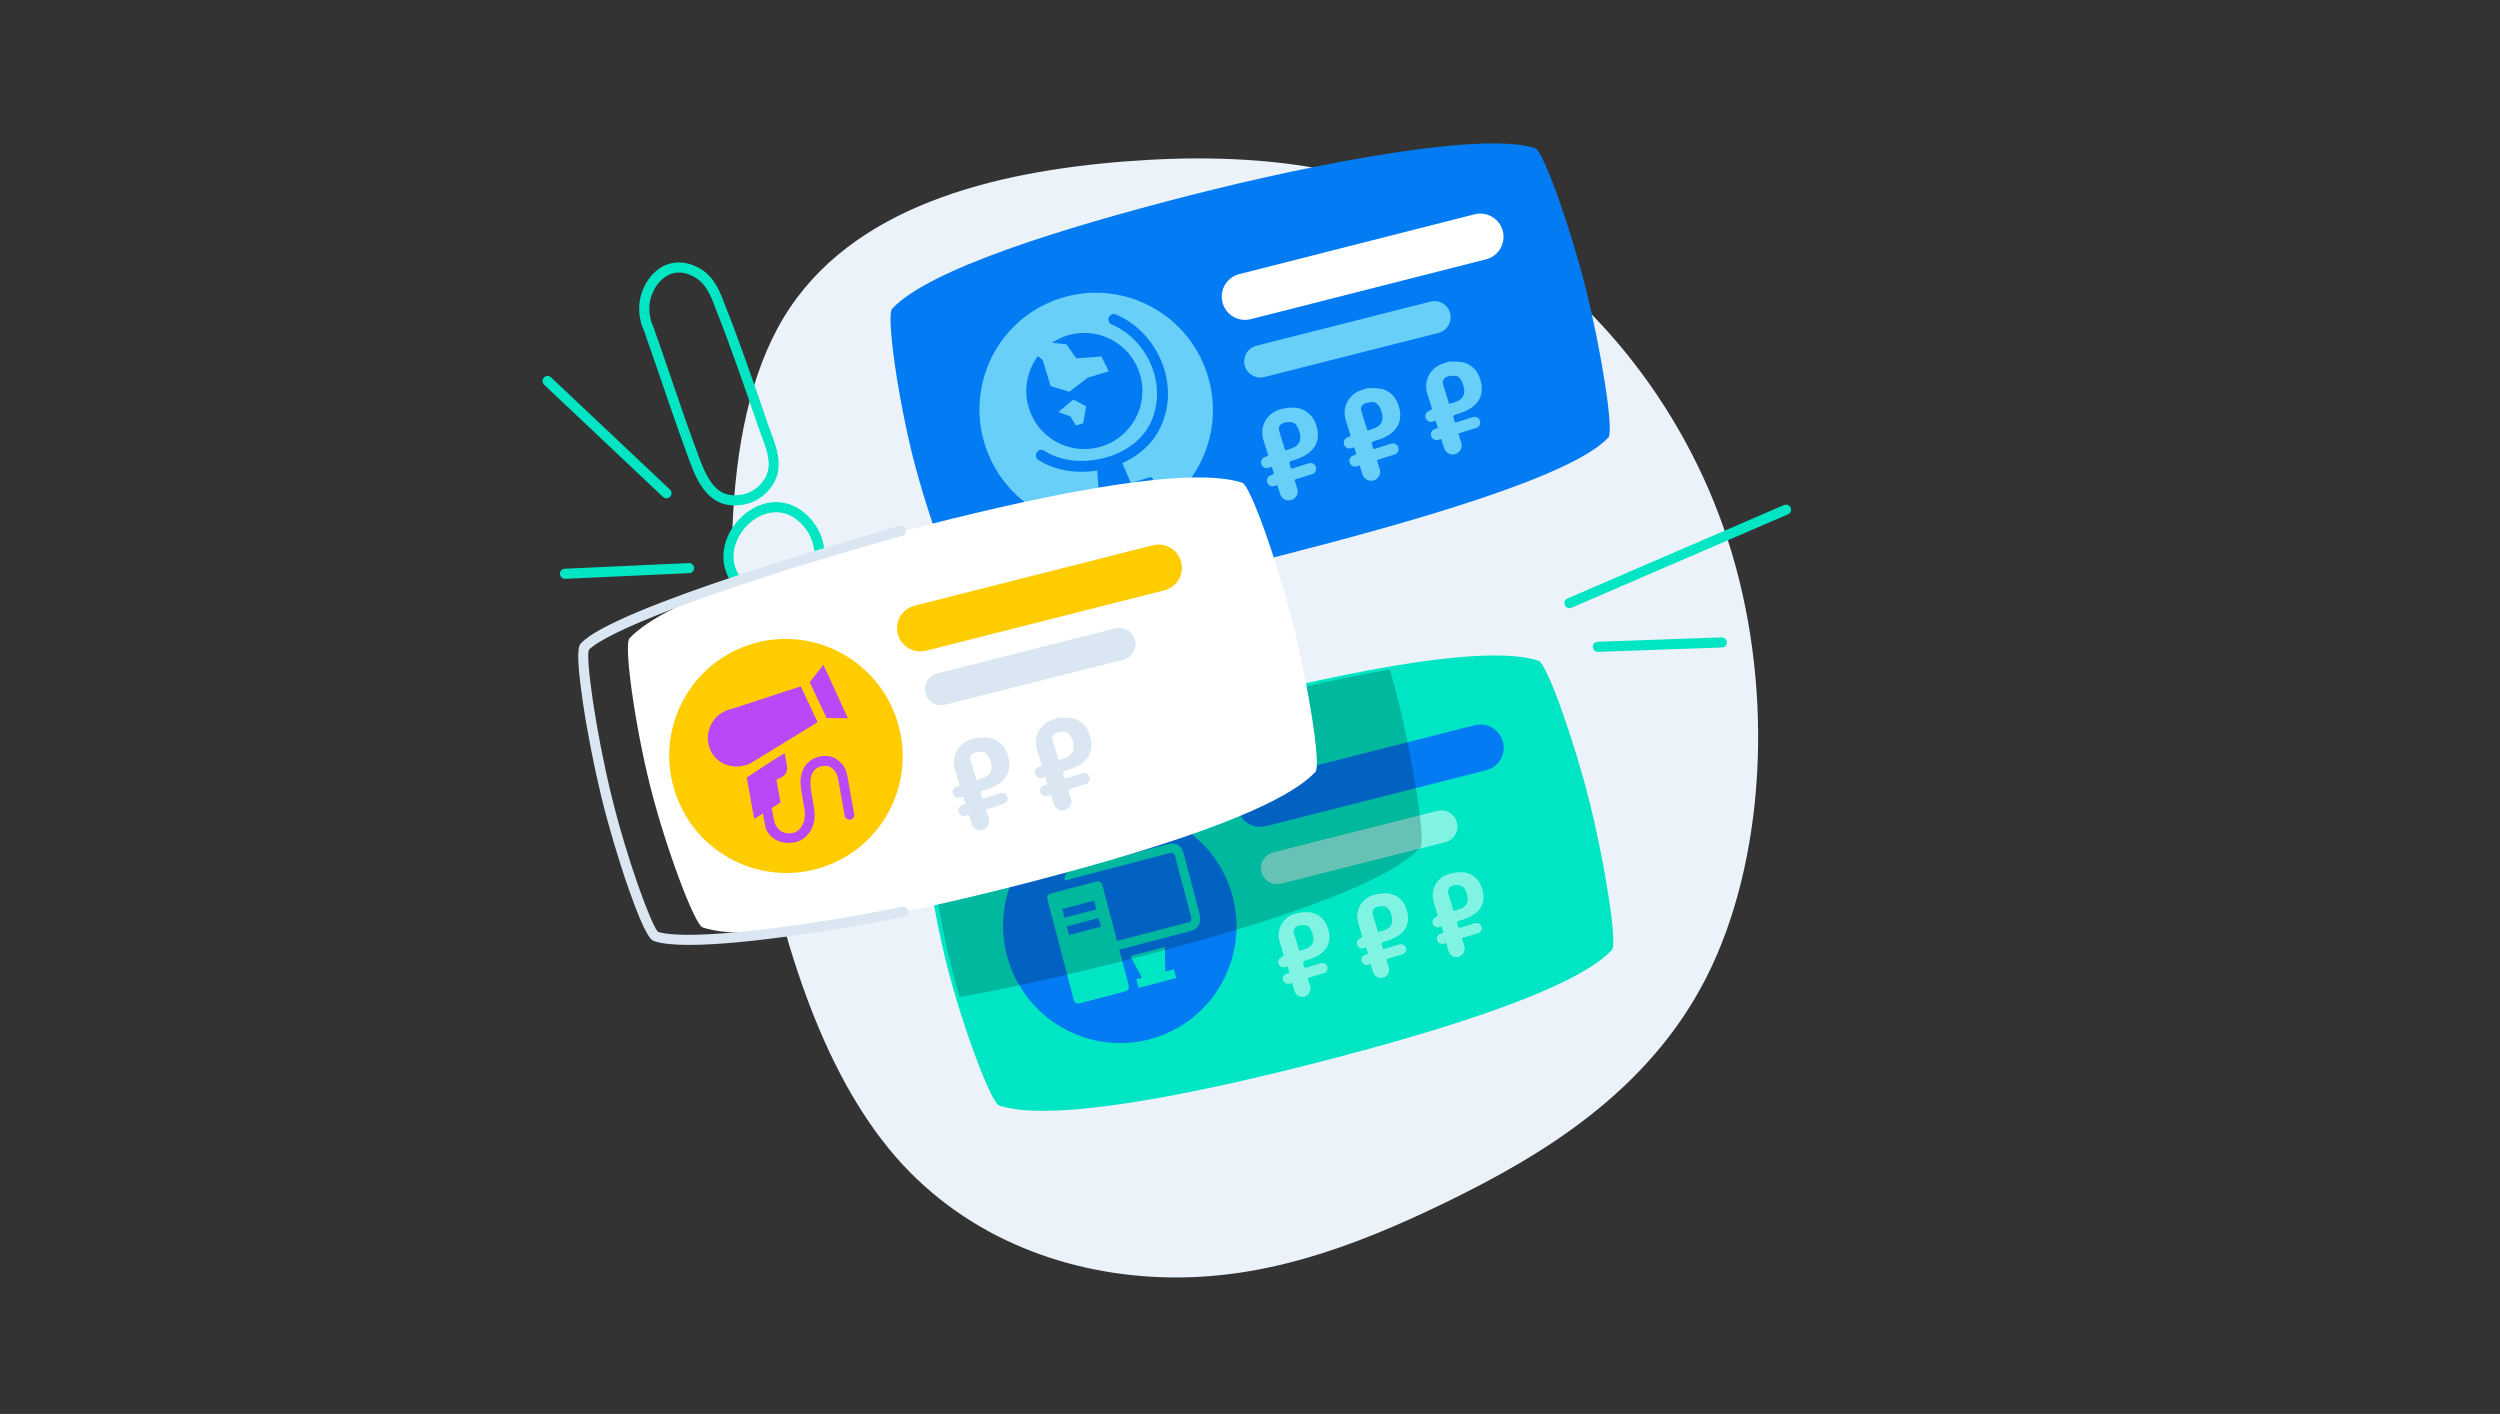 <svg width="366" height="207" viewBox="0 0 366 207" fill="none" xmlns="http://www.w3.org/2000/svg">
<rect x="0" y="0" width="366" height="207" fill="#333333" stroke="none"/>
<path d="M114.752 46.454C124.605 30.19 145.479 25.122 164.854 23.622C184.23 22.123 202.011 24.326 217.835 33.875C233.658 43.423 247.433 60.412 253.583 81.103C259.734 101.794 258.389 126.052 249.881 142.961C241.373 159.793 225.792 169.161 211.622 176.045C197.451 182.929 184.688 187.309 170.813 187.004C156.938 186.7 141.86 181.682 131.116 169.344C120.343 156.924 113.885 137.206 109.967 113.638C106.12 90.069 104.925 62.677 114.752 46.454V46.454Z" fill="#ECF2F9"/>
<path d="M113.099 88.379C111.383 88.398 109.718 87.795 108.412 86.681C106.342 84.907 105.523 82.541 106.07 79.995C106.682 77.147 109.028 74.595 111.76 73.785C114.126 73.084 116.462 73.726 118.325 75.589C121.178 78.44 121.513 82.751 119.102 85.617C118.443 86.404 117.632 87.051 116.717 87.52C115.803 87.989 114.804 88.27 113.78 88.346C113.561 88.37 113.33 88.379 113.099 88.379ZM113.626 74.992C113.135 74.993 112.647 75.066 112.177 75.207C109.935 75.867 108.019 77.963 107.516 80.308C107.088 82.296 107.75 84.153 109.379 85.563C109.968 86.06 110.651 86.432 111.388 86.658C112.124 86.883 112.898 86.958 113.664 86.876C114.491 86.815 115.297 86.589 116.035 86.211C116.773 85.833 117.428 85.311 117.961 84.676C119.88 82.396 119.582 78.942 117.278 76.636C116.018 75.376 114.729 74.992 113.626 74.992V74.992ZM107.531 73.995C103.27 73.995 101.75 69.746 100.612 66.558C100.47 66.159 100.316 65.765 100.186 65.375C99.136 62.545 97.726 58.411 96.593 55.09C95.706 52.526 94.964 50.311 94.585 49.306C94.571 49.272 94.56 49.236 94.553 49.199C94.474 48.895 94.368 48.598 94.236 48.312L94.165 48.15C93.689 47.017 93.496 45.786 93.603 44.562C93.71 43.338 94.114 42.159 94.78 41.126C96.611 38.344 99.645 37.64 102.51 39.334C104.613 40.585 105.396 42.673 106.156 44.693C106.304 45.089 106.452 45.482 106.612 45.876C107.662 48.425 110.787 57.204 112.352 61.9C112.491 62.306 112.647 62.725 112.816 63.172C113.493 64.973 114.262 67.016 113.91 68.998C113.466 71.363 111.453 73.341 109.016 73.844C108.527 73.944 108.03 73.994 107.531 73.995V73.995ZM95.999 48.859C96.392 49.906 97.14 52.112 98.004 54.638C99.136 57.95 100.541 62.072 101.582 64.881C101.727 65.263 101.877 65.665 102.016 66.064C103.516 70.26 104.879 73.161 108.732 72.392C110.566 72.017 112.139 70.473 112.467 68.725C112.763 67.152 112.085 65.393 111.444 63.698C111.272 63.24 111.11 62.811 110.962 62.376C109.403 57.698 106.298 48.969 105.257 46.443C105.092 46.038 104.938 45.63 104.784 45.222C104.083 43.359 103.421 41.599 101.768 40.615C98.515 38.693 96.555 41.147 96.028 41.946C95.495 42.777 95.171 43.725 95.087 44.71C95.002 45.694 95.159 46.684 95.543 47.594L95.608 47.747C95.766 48.102 95.893 48.47 95.987 48.847L95.999 48.859V48.859ZM225.264 96.744C217.827 94.263 198.147 98.06 179.109 102.928C160.071 107.795 140.911 113.792 135.556 119.514C134.698 120.434 136.352 132.31 138.617 141.276C140.882 150.242 145.105 161.479 146.267 161.846C153.704 164.324 173.387 160.53 192.425 155.662C211.463 150.795 230.622 144.798 235.978 139.073C236.835 138.156 234.937 126.339 232.701 117.373C230.465 108.407 226.459 97.141 225.264 96.744V96.744Z" fill="#00E6C5"/>
<path d="M184.495 121.05C183.666 121.051 182.865 120.748 182.244 120.199C181.622 119.65 181.222 118.893 181.12 118.07C181.017 117.247 181.219 116.415 181.687 115.73C182.156 115.045 182.858 114.555 183.662 114.352L215.859 106.182C216.515 106.005 217.208 106.028 217.851 106.249C218.493 106.47 219.054 106.878 219.462 107.42C219.871 107.963 220.107 108.615 220.142 109.294C220.176 109.972 220.006 110.645 219.655 111.226C219.421 111.611 219.114 111.947 218.749 112.213C218.385 112.478 217.971 112.669 217.533 112.773L185.327 120.953C185.055 121.019 184.776 121.052 184.495 121.05V121.05Z" fill="#027BF3"/>
<path opacity="0.5" d="M186.98 129.443C186.401 129.447 185.841 129.239 185.405 128.858C184.97 128.477 184.689 127.949 184.617 127.375C184.544 126.801 184.684 126.22 185.01 125.742C185.337 125.264 185.827 124.923 186.388 124.782L210.386 118.723C210.765 118.62 211.165 118.613 211.547 118.704C211.93 118.794 212.284 118.978 212.578 119.24C212.872 119.502 213.096 119.832 213.229 120.202C213.363 120.572 213.402 120.97 213.343 121.358C213.297 121.669 213.189 121.967 213.026 122.236C212.863 122.504 212.648 122.737 212.393 122.922C212.139 123.106 211.851 123.238 211.545 123.31L187.548 129.372C187.362 129.417 187.171 129.441 186.98 129.443V129.443ZM187.867 139.932C187.9 139.932 187.929 139.87 187.929 139.87L187.317 137.82C187.077 137 187.17 136.118 187.577 135.367C187.984 134.616 188.672 134.056 189.491 133.81C190.025 133.635 190.582 133.542 191.144 133.535C191.636 133.504 192.128 133.588 192.581 133.781C193.02 133.959 193.409 134.243 193.714 134.606C194.072 135.019 194.325 135.513 194.45 136.046C194.616 136.569 194.668 137.122 194.601 137.667C194.54 138.123 194.36 138.555 194.08 138.92C193.788 139.314 193.412 139.638 192.98 139.87C192.488 140.155 191.964 140.381 191.419 140.544L190.99 140.665C190.909 140.69 190.842 140.746 190.802 140.821C190.762 140.896 190.753 140.983 190.777 141.064L190.928 141.555C190.946 141.596 190.977 141.63 191.016 141.652C191.055 141.674 191.1 141.682 191.144 141.676L193.376 141.002C193.474 140.974 193.575 140.965 193.676 140.976C193.776 140.987 193.874 141.018 193.962 141.067C194.051 141.116 194.129 141.181 194.192 141.26C194.255 141.339 194.302 141.43 194.33 141.527C194.358 141.624 194.367 141.726 194.356 141.826C194.345 141.927 194.314 142.024 194.266 142.113C194.217 142.201 194.151 142.279 194.072 142.343C193.993 142.406 193.902 142.453 193.805 142.481L191.54 143.155C191.526 143.161 191.513 143.169 191.502 143.18C191.491 143.191 191.482 143.204 191.477 143.219C191.471 143.233 191.469 143.249 191.469 143.264C191.47 143.28 191.474 143.295 191.481 143.309L191.818 144.409C191.902 144.713 191.866 145.039 191.718 145.318C191.569 145.597 191.319 145.808 191.02 145.908C190.715 145.996 190.389 145.963 190.109 145.814C189.829 145.666 189.618 145.414 189.52 145.113L189.183 143.95C189.183 143.921 189.124 143.888 189.124 143.888L188.787 144.013C188.591 144.069 188.38 144.046 188.201 143.948C188.023 143.849 187.89 143.684 187.833 143.488C187.776 143.292 187.8 143.081 187.898 142.902C187.997 142.723 188.162 142.591 188.358 142.534L188.695 142.41C188.725 142.41 188.757 142.351 188.757 142.351L188.512 141.523C188.512 141.493 188.45 141.464 188.45 141.464L188.113 141.585C188.016 141.615 187.915 141.625 187.814 141.615C187.714 141.605 187.616 141.575 187.527 141.527C187.439 141.478 187.361 141.412 187.298 141.333C187.236 141.253 187.19 141.162 187.164 141.064C187.116 140.919 187.114 140.762 187.158 140.616C187.203 140.47 187.292 140.341 187.413 140.247C187.493 140.185 187.586 140.14 187.684 140.115L187.867 139.932V139.932ZM189.982 135.555C189.771 135.621 189.595 135.768 189.492 135.962C189.388 136.157 189.366 136.385 189.429 136.596L190.195 139.136C190.195 139.198 190.257 139.198 190.286 139.198L190.99 138.982C192.123 138.645 192.522 137.882 192.152 136.688C191.969 136.076 191.723 135.709 191.357 135.526C190.906 135.396 190.427 135.407 189.982 135.555V135.555ZM199.376 137.176C199.406 137.176 199.438 137.117 199.438 137.117L198.826 135.064C198.586 134.244 198.679 133.362 199.086 132.611C199.494 131.86 200.181 131.3 201 131.054C201.533 130.879 202.091 130.786 202.653 130.779C203.144 130.749 203.636 130.833 204.09 131.025C204.529 131.204 204.918 131.489 205.223 131.853C205.581 132.264 205.833 132.758 205.956 133.29C206.123 133.814 206.175 134.368 206.11 134.913C206.046 135.369 205.867 135.801 205.589 136.167C205.296 136.56 204.921 136.884 204.489 137.117C203.996 137.4 203.472 137.625 202.928 137.788L202.499 137.912C202.418 137.937 202.35 137.992 202.31 138.066C202.27 138.14 202.26 138.227 202.283 138.308L202.437 138.799C202.455 138.84 202.485 138.874 202.524 138.896C202.563 138.918 202.608 138.927 202.653 138.92L204.885 138.249C205.081 138.192 205.292 138.216 205.471 138.314C205.65 138.412 205.782 138.578 205.839 138.774C205.896 138.97 205.873 139.181 205.774 139.36C205.676 139.538 205.51 139.671 205.314 139.728L203.049 140.399C203.034 140.405 203.021 140.413 203.01 140.424C202.999 140.435 202.99 140.448 202.984 140.462C202.978 140.477 202.976 140.492 202.976 140.508C202.977 140.523 202.98 140.539 202.987 140.553L203.324 141.656C203.408 141.957 203.37 142.279 203.22 142.553C203.069 142.827 202.818 143.032 202.519 143.123C202.22 143.215 201.897 143.186 201.619 143.044C201.341 142.901 201.129 142.656 201.029 142.36L200.692 141.194C200.692 141.165 200.63 141.135 200.63 141.135L200.296 141.257C200.151 141.303 199.995 141.304 199.849 141.259C199.703 141.214 199.575 141.125 199.481 141.005C199.419 140.925 199.373 140.834 199.347 140.736C199.298 140.591 199.296 140.434 199.341 140.288C199.385 140.141 199.474 140.012 199.595 139.918C199.676 139.856 199.769 139.811 199.867 139.787L200.204 139.666C200.234 139.666 200.263 139.603 200.263 139.603L200.018 138.778C200.018 138.746 199.959 138.716 199.959 138.716L199.622 138.838C199.476 138.884 199.32 138.885 199.175 138.84C199.029 138.795 198.901 138.706 198.807 138.586C198.744 138.506 198.699 138.415 198.672 138.317C198.641 138.221 198.629 138.119 198.638 138.018C198.647 137.917 198.677 137.819 198.726 137.73C198.775 137.642 198.842 137.564 198.922 137.502C199.002 137.44 199.095 137.395 199.193 137.371L199.376 137.176V137.176ZM201.52 132.799C201.31 132.866 201.135 133.012 201.031 133.207C200.928 133.401 200.905 133.629 200.967 133.84L201.733 136.38C201.733 136.442 201.795 136.442 201.825 136.442L202.529 136.229C203.661 135.892 204.06 135.126 203.691 133.932C203.507 133.32 203.265 132.953 202.895 132.77C202.449 132.61 201.959 132.621 201.52 132.799V132.799ZM210.424 134.085C210.457 134.085 210.486 134.023 210.486 134.023L209.874 131.974C209.638 131.154 209.734 130.274 210.14 129.524C210.547 128.774 211.232 128.214 212.048 127.964C212.581 127.789 213.139 127.696 213.701 127.689C214.192 127.659 214.684 127.743 215.138 127.935C215.577 128.112 215.966 128.396 216.27 128.76C216.629 129.173 216.882 129.667 217.007 130.2C217.172 130.723 217.225 131.275 217.16 131.82C217.096 132.277 216.917 132.709 216.64 133.077C216.345 133.468 215.969 133.791 215.537 134.023C215.045 134.31 214.521 134.536 213.976 134.698L213.547 134.822C213.507 134.834 213.47 134.853 213.437 134.88C213.405 134.906 213.378 134.939 213.358 134.976C213.338 135.012 213.326 135.053 213.322 135.094C213.318 135.136 213.322 135.178 213.334 135.218L213.488 135.709C213.505 135.75 213.535 135.784 213.574 135.806C213.612 135.828 213.657 135.836 213.701 135.83L215.936 135.156C216.034 135.126 216.137 135.116 216.238 135.126C216.34 135.136 216.438 135.166 216.528 135.215C216.618 135.264 216.697 135.33 216.761 135.409C216.825 135.489 216.873 135.58 216.901 135.679C216.93 135.777 216.938 135.88 216.926 135.981C216.914 136.083 216.882 136.181 216.832 136.27C216.782 136.359 216.714 136.437 216.634 136.499C216.553 136.562 216.461 136.608 216.362 136.634L214.1 137.309C214.085 137.314 214.071 137.322 214.06 137.333C214.048 137.344 214.039 137.357 214.033 137.371C214.027 137.386 214.025 137.402 214.026 137.418C214.026 137.433 214.031 137.449 214.038 137.462L214.375 138.563C214.444 138.79 214.445 139.032 214.376 139.26C214.308 139.487 214.174 139.69 213.99 139.841C213.807 139.992 213.583 140.085 213.347 140.109C213.11 140.134 212.872 140.087 212.662 139.976C212.523 139.902 212.4 139.801 212.299 139.679C212.199 139.558 212.123 139.417 212.077 139.266L211.743 138.104C211.743 138.075 211.681 138.042 211.681 138.042L211.344 138.166C211.247 138.197 211.146 138.207 211.045 138.197C210.945 138.187 210.847 138.157 210.758 138.108C210.67 138.06 210.592 137.994 210.529 137.914C210.467 137.835 210.421 137.743 210.395 137.646C210.347 137.501 210.345 137.344 210.389 137.198C210.434 137.051 210.523 136.922 210.644 136.828C210.724 136.766 210.817 136.721 210.915 136.697L211.252 136.572C211.282 136.572 211.314 136.513 211.314 136.513L211.069 135.685C211.069 135.656 211.007 135.626 211.007 135.626L210.67 135.747C210.475 135.798 210.269 135.771 210.095 135.672C209.921 135.572 209.792 135.409 209.736 135.217C209.68 135.024 209.702 134.817 209.796 134.64C209.89 134.463 210.05 134.33 210.241 134.269L210.424 134.085V134.085ZM212.568 129.709C212.358 129.776 212.183 129.922 212.08 130.117C211.977 130.311 211.955 130.539 212.018 130.75L212.781 133.29C212.781 133.352 212.843 133.352 212.876 133.352L213.579 133.136C214.712 132.799 215.108 132.036 214.742 130.841C214.558 130.229 214.313 129.863 213.946 129.679C213.499 129.52 213.008 129.53 212.568 129.709V129.709Z" fill="white"/>
<path d="M170.822 151.271C179.459 147.481 183.377 137.382 179.574 128.714C175.771 120.046 165.686 116.09 157.049 119.88C148.412 123.67 144.494 133.769 148.297 142.437C152.1 151.105 162.185 155.06 170.822 151.271Z" fill="#027BF3"/>
<g clip-path="url(#clip0)">
<path fill-rule="evenodd" clip-rule="evenodd" d="M155.851 128.921L171.238 124.887C171.606 124.791 171.936 124.962 172.033 125.329L174.369 134.243C174.465 134.61 174.419 134.908 174.052 135.005L163.532 137.762L161.373 129.525C161.279 129.166 160.911 128.951 160.552 129.045L153.812 130.812C153.453 130.906 153.238 131.274 153.332 131.633L157.207 146.414C157.301 146.773 157.668 146.988 158.027 146.894L164.768 145.127C165.127 145.033 165.342 144.665 165.248 144.306L163.865 139.032L174.384 136.274C175.453 135.994 175.919 134.979 175.639 133.91L173.31 125.027C172.976 123.753 172.175 123.285 170.905 123.618L157.151 127.223C156.147 127.486 155.81 128.133 155.851 128.921ZM160.175 131.858L155.52 133.078L155.853 134.348L160.508 133.127L160.175 131.858ZM156.186 135.617L160.841 134.397L161.174 135.667L156.519 136.887L156.186 135.617ZM170.587 142.245L171.856 141.912L172.189 143.182L166.688 144.624L166.355 143.354L167.201 143.132L165.467 139.968L170.546 138.637L170.587 142.245Z" fill="#00E6C5"/>
</g>
<path d="M224.748 21.696C217.311 19.218 193.192 23.745 174.154 28.613C155.116 33.48 135.957 39.477 130.601 45.202C129.744 46.119 131.397 57.995 133.662 66.964C135.927 75.933 140.15 87.164 141.315 87.531C148.752 90.012 168.432 86.215 187.47 81.35C206.508 76.486 230.106 69.794 235.462 64.057C236.319 63.138 234.421 51.324 232.188 42.355C229.955 33.386 225.943 22.095 224.748 21.696V21.696Z" fill="#027BF3"/>
<path d="M182.265 46.829C181.436 46.829 180.635 46.526 180.014 45.977C179.392 45.428 178.992 44.671 178.889 43.848C178.787 43.025 178.989 42.193 179.457 41.508C179.925 40.824 180.627 40.334 181.431 40.131L215.864 31.378C216.298 31.266 216.749 31.24 217.192 31.303C217.635 31.366 218.062 31.516 218.447 31.744C218.832 31.972 219.169 32.274 219.437 32.632C219.705 32.99 219.9 33.398 220.011 33.832C220.121 34.266 220.144 34.717 220.08 35.16C220.016 35.603 219.864 36.029 219.635 36.413C219.405 36.798 219.102 37.133 218.743 37.4C218.384 37.667 217.975 37.86 217.541 37.969L183.108 46.728C182.832 46.796 182.549 46.83 182.265 46.829Z" fill="white"/>
<path d="M184.528 55.273C183.949 55.277 183.389 55.069 182.953 54.688C182.518 54.307 182.237 53.779 182.164 53.205C182.092 52.631 182.232 52.05 182.558 51.573C182.885 51.095 183.375 50.753 183.936 50.613L209.43 44.154C210.038 44 210.683 44.094 211.222 44.415C211.76 44.736 212.15 45.258 212.304 45.866C212.419 46.32 212.397 46.797 212.24 47.238C212.084 47.679 211.8 48.064 211.425 48.344C211.176 48.53 210.893 48.664 210.592 48.741L185.099 55.199C184.912 55.247 184.72 55.272 184.528 55.273V55.273ZM167.489 75.627C176.097 71.771 179.938 61.642 176.068 53.004C172.198 44.365 162.083 40.487 153.476 44.343C144.868 48.199 141.028 58.328 144.897 66.966C148.767 75.605 158.882 79.483 167.489 75.627V75.627Z" fill="#67CFF8"/>
<g clip-path="url(#clip1)">
<path fill-rule="evenodd" clip-rule="evenodd" d="M163.378 46.039C169.486 48.623 173.116 56.545 169.638 63.058C168.492 65.204 166.542 66.795 164.303 67.799L165.557 70.721L168.305 69.886C168.503 69.826 168.713 69.938 168.773 70.136L169.127 71.302L158.453 74.545L158.099 73.379C158.038 73.181 158.15 72.971 158.348 72.911L160.867 72.146L160.642 68.884C157.612 69.367 154.415 68.917 152.01 67.32C151.923 67.261 151.848 67.187 151.789 67.1C151.731 67.013 151.69 66.916 151.67 66.813C151.628 66.606 151.671 66.391 151.788 66.215C151.905 66.039 152.087 65.916 152.294 65.875C152.501 65.833 152.717 65.875 152.893 65.993C155.101 67.459 158.257 67.826 161.252 67.143C164.247 66.46 166.92 64.764 168.232 62.307C171.215 56.721 168.111 49.773 162.759 47.507C162.662 47.467 162.575 47.407 162.501 47.333C162.428 47.258 162.37 47.17 162.33 47.073C162.291 46.976 162.271 46.873 162.272 46.768C162.272 46.663 162.294 46.56 162.334 46.463C162.375 46.367 162.434 46.279 162.509 46.206C162.583 46.132 162.671 46.074 162.768 46.035C162.865 45.995 162.969 45.975 163.074 45.976C163.178 45.977 163.282 45.998 163.378 46.039L163.378 46.039ZM161.22 65.376C165.712 64.011 168.247 59.264 166.882 54.772C165.517 50.281 160.77 47.745 156.278 49.11C155.477 49.353 154.716 49.712 154.02 50.177L156.117 50.408L157.575 52.464L161.237 52.184L162.314 54.356L159.264 55.282L156.561 57.352L153.811 56.522L152.652 52.71L151.954 52.136C150.382 54.23 149.797 57.018 150.616 59.714C151.981 64.206 156.728 66.741 161.22 65.376ZM157.134 58.485L154.949 60.324L156.711 60.964L157.506 62.291L158.582 61.964L159.004 59.484L157.133 58.485L157.134 58.485Z" fill="#027BF3"/>
</g>
<path opacity="0.2" d="M207.931 124.106C202.575 129.831 183.475 135.86 164.378 140.695C156.175 142.765 147.88 144.676 140.472 145.959C140.044 144.48 139.615 143.002 139.29 141.582C137.027 132.616 135.374 120.74 136.229 119.821C141.587 114.099 160.684 108.069 179.785 103.231C187.896 101.161 196.129 99.283 203.474 98C203.892 99.462 204.286 100.931 204.657 102.406C206.89 111.375 208.759 123.189 207.931 124.106Z" fill="black"/>
<path d="M181.867 70.679C174.43 68.201 154.747 71.995 135.709 76.862C116.671 81.73 97.499 87.712 92.156 93.449C91.298 94.365 92.951 106.241 95.217 115.21C97.482 124.179 101.705 135.411 102.87 135.777C110.307 138.258 129.987 134.461 149.025 129.597C168.063 124.732 187.222 118.729 192.578 113.007C193.435 112.088 191.537 100.274 189.304 91.305C187.039 82.389 183.059 71.063 181.867 70.679V70.679Z" fill="white"/>
<path d="M100.906 138.335C98.706 138.335 96.925 138.173 95.781 137.782C95.388 137.649 94.575 137.371 92.058 130.197C90.562 125.933 89.051 120.838 88.016 116.568C86.963 112.224 85.946 107.007 85.304 102.616C84.201 95.09 84.766 94.484 85.07 94.156C90.024 88.921 124.8 78.941 131.719 77.004C131.908 76.951 132.111 76.975 132.282 77.071C132.453 77.167 132.579 77.327 132.633 77.516C132.66 77.609 132.667 77.707 132.656 77.804C132.645 77.9 132.614 77.994 132.567 78.079C132.519 78.164 132.456 78.238 132.379 78.299C132.303 78.359 132.215 78.403 132.121 78.43C102.047 86.89 88.619 92.695 86.203 95.126C85.739 96.53 87.238 107.087 89.456 116.231C91.765 125.759 95.335 135.431 96.334 136.419C100.793 137.844 118.048 135.606 132.116 132.758C132.308 132.719 132.508 132.758 132.671 132.866C132.794 132.946 132.889 133.061 132.946 133.196C133.003 133.331 133.018 133.48 132.991 133.624C132.963 133.767 132.893 133.899 132.79 134.003C132.686 134.107 132.555 134.178 132.411 134.207C124.273 135.842 109.446 138.335 100.906 138.335V138.335Z" fill="#DAE7F2"/>
<path d="M134.731 95.37C133.902 95.369 133.102 95.066 132.481 94.517C131.859 93.968 131.46 93.21 131.358 92.388C131.256 91.565 131.458 90.733 131.926 90.049C132.394 89.364 133.096 88.875 133.9 88.671L168.794 79.827C169.669 79.605 170.596 79.74 171.371 80.202C172.146 80.664 172.706 81.414 172.927 82.289C173.037 82.722 173.06 83.172 172.996 83.614C172.932 84.056 172.781 84.481 172.552 84.865C172.324 85.249 172.022 85.584 171.664 85.851C171.306 86.118 170.898 86.311 170.465 86.421L135.571 95.266C135.297 95.335 135.014 95.37 134.731 95.37V95.37Z" fill="#FFCC00"/>
<path d="M137.792 103.242C137.214 103.247 136.653 103.039 136.218 102.657C135.782 102.276 135.502 101.749 135.429 101.175C135.356 100.6 135.496 100.02 135.823 99.542C136.149 99.064 136.64 98.722 137.201 98.582L163.247 92.002C163.627 91.899 164.026 91.893 164.409 91.983C164.792 92.073 165.146 92.257 165.44 92.519C165.734 92.781 165.957 93.112 166.091 93.481C166.225 93.852 166.264 94.249 166.205 94.638C166.159 94.948 166.051 95.247 165.887 95.515C165.724 95.784 165.509 96.017 165.255 96.201C165.001 96.385 164.712 96.517 164.407 96.589L138.36 103.172C138.174 103.217 137.984 103.241 137.792 103.242V103.242ZM140.424 114.988C140.457 114.988 140.486 114.926 140.486 114.897L139.788 112.673C139.647 112.231 139.595 111.765 139.635 111.302C139.676 110.839 139.809 110.39 140.026 109.979C140.242 109.569 140.539 109.205 140.898 108.911C141.257 108.616 141.671 108.396 142.116 108.264C142.697 108.067 143.306 107.967 143.92 107.968C144.452 107.919 144.989 108.003 145.481 108.213C145.96 108.412 146.39 108.715 146.738 109.101C147.132 109.549 147.414 110.084 147.563 110.662C147.754 111.233 147.816 111.839 147.746 112.436C147.681 112.934 147.492 113.408 147.196 113.814C146.885 114.254 146.481 114.619 146.013 114.885C145.479 115.208 144.903 115.456 144.301 115.621L143.84 115.772C143.797 115.785 143.758 115.807 143.724 115.836C143.69 115.865 143.662 115.901 143.642 115.941C143.622 115.981 143.611 116.025 143.608 116.069C143.605 116.114 143.612 116.159 143.627 116.201L143.781 116.754C143.787 116.778 143.799 116.802 143.815 116.821C143.831 116.841 143.852 116.857 143.875 116.869C143.897 116.88 143.923 116.887 143.948 116.888C143.974 116.889 143.999 116.884 144.023 116.875L146.442 116.109C146.546 116.073 146.657 116.058 146.767 116.067C146.877 116.075 146.984 116.106 147.082 116.158C147.18 116.209 147.266 116.28 147.335 116.367C147.404 116.453 147.454 116.552 147.483 116.659C147.518 116.763 147.532 116.874 147.523 116.983C147.514 117.093 147.482 117.2 147.431 117.297C147.38 117.395 147.309 117.48 147.223 117.55C147.138 117.619 147.039 117.67 146.933 117.7L144.484 118.466C144.466 118.471 144.448 118.48 144.433 118.492C144.418 118.504 144.406 118.519 144.397 118.537C144.388 118.554 144.384 118.573 144.383 118.593C144.382 118.612 144.385 118.631 144.393 118.649L144.759 119.832C144.812 119.997 144.831 120.17 144.816 120.343C144.802 120.515 144.753 120.683 144.673 120.836C144.594 120.99 144.485 121.126 144.352 121.237C144.22 121.349 144.067 121.433 143.902 121.485C143.654 121.564 143.388 121.567 143.137 121.495C142.887 121.422 142.664 121.277 142.497 121.078C142.385 120.945 142.301 120.792 142.249 120.628L141.853 119.374C141.853 119.341 141.79 119.312 141.758 119.312L141.391 119.433C141.234 119.488 141.064 119.493 140.904 119.447C140.744 119.4 140.602 119.306 140.498 119.175C140.43 119.089 140.379 118.989 140.35 118.883C140.316 118.778 140.303 118.668 140.313 118.558C140.322 118.448 140.354 118.342 140.405 118.245C140.457 118.147 140.528 118.062 140.613 117.992C140.699 117.923 140.797 117.872 140.903 117.842L141.267 117.7C141.297 117.7 141.329 117.638 141.329 117.608L141.033 116.689C141.033 116.659 140.971 116.626 140.942 116.626L140.575 116.751C140.469 116.791 140.355 116.808 140.242 116.803C140.128 116.797 140.017 116.768 139.915 116.718C139.813 116.668 139.723 116.597 139.649 116.511C139.575 116.424 139.52 116.324 139.486 116.215C139.452 116.107 139.441 115.993 139.454 115.88C139.466 115.767 139.501 115.657 139.558 115.559C139.613 115.46 139.689 115.373 139.78 115.305C139.87 115.236 139.974 115.187 140.084 115.16L140.424 114.988V114.988ZM142.66 110.212C142.545 110.246 142.439 110.303 142.347 110.378C142.255 110.454 142.179 110.547 142.123 110.653C142.068 110.759 142.035 110.875 142.025 110.993C142.016 111.112 142.03 111.232 142.068 111.345L142.926 114.131C142.926 114.19 142.988 114.19 143.018 114.19L143.784 113.947C145.008 113.548 145.437 112.723 145.008 111.407C144.795 110.762 144.517 110.334 144.15 110.15C143.662 109.99 143.133 110.012 142.66 110.212V110.212ZM152.454 112.081C152.483 112.081 152.516 112.022 152.516 111.99L151.812 109.757C151.671 109.315 151.618 108.849 151.659 108.387C151.7 107.925 151.832 107.475 152.048 107.064C152.265 106.654 152.561 106.291 152.92 105.996C153.278 105.701 153.692 105.481 154.137 105.348C154.781 105.135 154.811 105.052 155.361 105.052C155.911 105.052 157.014 105.082 157.505 105.298C157.984 105.496 158.412 105.799 158.759 106.185C159.154 106.633 159.438 107.168 159.587 107.746C159.776 108.317 159.838 108.923 159.77 109.52C159.705 110.019 159.514 110.493 159.217 110.899C158.905 111.337 158.501 111.702 158.034 111.969C157.499 112.291 156.922 112.538 156.319 112.702L155.861 112.856C155.818 112.87 155.778 112.891 155.744 112.92C155.71 112.949 155.682 112.985 155.662 113.025C155.642 113.065 155.63 113.108 155.627 113.153C155.624 113.198 155.63 113.243 155.645 113.285L155.798 113.835C155.805 113.86 155.817 113.884 155.833 113.904C155.849 113.925 155.87 113.941 155.893 113.953C155.916 113.965 155.942 113.971 155.968 113.972C155.994 113.973 156.02 113.969 156.044 113.959L158.463 113.193C158.567 113.157 158.678 113.143 158.788 113.151C158.898 113.159 159.005 113.19 159.103 113.242C159.201 113.293 159.287 113.365 159.355 113.451C159.424 113.537 159.475 113.637 159.504 113.743C159.539 113.848 159.552 113.958 159.543 114.068C159.534 114.178 159.502 114.285 159.45 114.382C159.399 114.48 159.328 114.565 159.242 114.635C159.156 114.704 159.057 114.755 158.951 114.784L156.502 115.55C156.483 115.555 156.466 115.564 156.451 115.576C156.436 115.588 156.424 115.604 156.415 115.621C156.406 115.638 156.401 115.657 156.401 115.677C156.4 115.696 156.403 115.715 156.411 115.733L156.777 116.916C156.835 117.082 156.859 117.258 156.848 117.434C156.836 117.61 156.79 117.781 156.711 117.938C156.633 118.096 156.523 118.236 156.389 118.35C156.256 118.464 156.1 118.551 155.933 118.604C155.765 118.657 155.588 118.676 155.413 118.66C155.238 118.644 155.068 118.593 154.913 118.509C154.757 118.426 154.621 118.313 154.51 118.176C154.4 118.039 154.318 117.881 154.27 117.712L153.87 116.455C153.87 116.425 153.808 116.396 153.779 116.396L153.391 116.517C153.285 116.557 153.171 116.575 153.058 116.569C152.944 116.564 152.833 116.535 152.731 116.485C152.629 116.434 152.539 116.364 152.465 116.277C152.391 116.191 152.336 116.09 152.302 115.982C152.269 115.873 152.258 115.759 152.27 115.646C152.283 115.533 152.318 115.424 152.373 115.325C152.43 115.226 152.505 115.14 152.596 115.071C152.686 115.003 152.79 114.953 152.9 114.926L153.267 114.802C153.3 114.802 153.329 114.743 153.329 114.71L153.033 113.794C153.033 113.764 152.971 113.731 152.942 113.731L152.572 113.856C152.468 113.892 152.357 113.906 152.247 113.898C152.137 113.889 152.03 113.858 151.933 113.806C151.835 113.754 151.749 113.682 151.681 113.596C151.612 113.509 151.562 113.409 151.534 113.303C151.499 113.198 151.486 113.088 151.495 112.978C151.503 112.869 151.535 112.762 151.586 112.665C151.638 112.567 151.709 112.481 151.794 112.412C151.88 112.343 151.978 112.292 152.084 112.262L152.454 112.081V112.081ZM154.689 107.276C154.575 107.31 154.469 107.366 154.377 107.442C154.284 107.518 154.208 107.611 154.153 107.717C154.098 107.822 154.064 107.938 154.055 108.057C154.045 108.176 154.06 108.296 154.098 108.409L154.956 111.194C154.956 111.256 155.018 111.256 155.047 111.256L155.813 111.011C157.037 110.612 157.466 109.787 157.037 108.471C156.822 107.829 156.547 107.4 156.18 107.217C155.689 107.086 155.169 107.105 154.689 107.273V107.276V107.276Z" fill="#DAE7F2"/>
<path d="M122.145 126.285C130.735 122.389 134.528 112.242 130.617 103.622C126.707 95.001 116.574 91.171 107.985 95.067C99.395 98.964 95.602 109.111 99.513 117.731C103.423 126.351 113.556 130.181 122.145 126.285Z" fill="#FFCC00"/>
<path d="M97.573 72.952C97.385 72.952 97.203 72.88 97.065 72.751L79.65 56.315C79.511 56.18 79.43 55.995 79.426 55.801C79.422 55.607 79.494 55.419 79.627 55.277C79.76 55.136 79.944 55.053 80.138 55.045C80.332 55.038 80.521 55.108 80.665 55.239L98.082 71.675C98.19 71.776 98.265 71.908 98.297 72.053C98.329 72.197 98.317 72.349 98.262 72.486C98.207 72.624 98.112 72.742 97.989 72.825C97.867 72.908 97.722 72.953 97.573 72.952ZM82.728 84.736C82.631 84.738 82.535 84.721 82.444 84.686C82.354 84.651 82.271 84.598 82.201 84.531C82.131 84.464 82.074 84.384 82.035 84.295C81.996 84.206 81.975 84.11 81.973 84.013C81.971 83.916 81.988 83.82 82.023 83.729C82.058 83.639 82.111 83.556 82.178 83.486C82.245 83.416 82.325 83.359 82.414 83.32C82.503 83.281 82.599 83.26 82.696 83.258L100.847 82.433C101.043 82.425 101.234 82.494 101.378 82.627C101.523 82.759 101.609 82.944 101.619 83.139C101.625 83.286 101.588 83.431 101.512 83.556C101.436 83.681 101.325 83.781 101.192 83.843C101.104 83.884 101.009 83.907 100.912 83.911L82.761 84.739L82.728 84.736ZM229.767 89.036C229.597 89.036 229.432 88.977 229.301 88.87C229.169 88.763 229.078 88.614 229.044 88.448C229.009 88.282 229.033 88.109 229.111 87.958C229.188 87.807 229.316 87.688 229.471 87.62L261.183 73.934C261.318 73.875 261.466 73.858 261.61 73.883C261.755 73.909 261.888 73.977 261.993 74.079C262.099 74.181 262.172 74.311 262.203 74.455C262.234 74.598 262.222 74.747 262.168 74.883C262.096 75.066 261.955 75.213 261.775 75.291L230.065 88.974C229.971 89.015 229.87 89.037 229.767 89.036ZM233.927 95.432C233.83 95.434 233.733 95.416 233.643 95.381C233.553 95.345 233.47 95.292 233.401 95.224C233.331 95.157 233.275 95.076 233.237 94.987C233.198 94.898 233.177 94.802 233.176 94.705C233.173 94.509 233.248 94.32 233.384 94.179C233.521 94.038 233.707 93.957 233.903 93.954L252.051 93.312C252.148 93.308 252.245 93.324 252.336 93.358C252.427 93.392 252.511 93.443 252.582 93.51C252.653 93.576 252.711 93.655 252.751 93.744C252.791 93.832 252.814 93.927 252.817 94.025C252.821 94.122 252.805 94.219 252.771 94.31C252.738 94.401 252.686 94.484 252.62 94.555C252.554 94.626 252.474 94.684 252.386 94.724C252.297 94.765 252.202 94.787 252.105 94.79L233.954 95.432H233.927V95.432Z" fill="#00E6C5"/>
<path d="M185.599 66.718C185.632 66.718 185.661 66.656 185.661 66.626L184.957 64.394C184.816 63.951 184.764 63.485 184.804 63.023C184.845 62.56 184.978 62.111 185.195 61.7C185.411 61.289 185.708 60.926 186.067 60.632C186.426 60.337 186.84 60.117 187.285 59.984C187.866 59.788 188.475 59.688 189.089 59.689C189.621 59.639 190.158 59.722 190.65 59.931C191.129 60.131 191.558 60.434 191.907 60.818C192.301 61.266 192.583 61.8 192.732 62.377C192.922 62.948 192.985 63.553 192.915 64.151C192.849 64.649 192.66 65.123 192.365 65.529C192.053 65.967 191.649 66.332 191.182 66.6C190.648 66.922 190.072 67.169 189.47 67.333L189.009 67.487C188.966 67.5 188.927 67.522 188.893 67.551C188.859 67.58 188.831 67.616 188.811 67.656C188.791 67.696 188.78 67.74 188.777 67.784C188.774 67.829 188.781 67.873 188.796 67.915L188.95 68.466C188.956 68.491 188.967 68.514 188.983 68.534C188.999 68.554 189.02 68.571 189.042 68.583C189.065 68.595 189.091 68.602 189.117 68.603C189.142 68.604 189.168 68.599 189.192 68.59L191.611 67.824C191.768 67.769 191.938 67.765 192.098 67.811C192.258 67.857 192.4 67.952 192.504 68.081C192.573 68.168 192.623 68.267 192.652 68.374C192.704 68.531 192.707 68.701 192.661 68.86C192.614 69.019 192.52 69.16 192.391 69.264C192.306 69.333 192.208 69.385 192.102 69.415L189.653 70.181C189.634 70.185 189.617 70.194 189.601 70.206C189.586 70.218 189.573 70.233 189.564 70.251C189.556 70.268 189.551 70.287 189.55 70.307C189.55 70.327 189.554 70.346 189.562 70.364L189.928 71.547C189.981 71.712 190 71.885 189.985 72.058C189.97 72.23 189.922 72.397 189.842 72.551C189.762 72.704 189.653 72.841 189.521 72.952C189.389 73.064 189.236 73.148 189.071 73.2C188.906 73.252 188.732 73.271 188.56 73.257C188.388 73.242 188.22 73.193 188.067 73.114C187.913 73.034 187.777 72.925 187.666 72.793C187.554 72.66 187.47 72.507 187.418 72.342L187.019 71.086C187.019 71.056 186.959 71.026 186.927 71.026L186.56 71.148C186.456 71.184 186.345 71.198 186.235 71.19C186.125 71.182 186.018 71.151 185.92 71.1C185.822 71.048 185.736 70.977 185.667 70.89C185.598 70.804 185.548 70.704 185.519 70.598C185.484 70.493 185.471 70.382 185.48 70.273C185.49 70.163 185.521 70.056 185.573 69.959C185.624 69.861 185.695 69.775 185.781 69.706C185.867 69.637 185.966 69.586 186.072 69.557L186.439 69.433C186.469 69.433 186.501 69.373 186.501 69.341L186.205 68.424C186.205 68.392 186.143 68.362 186.114 68.362L185.747 68.483C185.641 68.523 185.527 68.541 185.414 68.535C185.3 68.53 185.189 68.501 185.087 68.451C184.985 68.4 184.895 68.33 184.821 68.243C184.747 68.157 184.692 68.057 184.658 67.948C184.625 67.84 184.614 67.725 184.626 67.612C184.638 67.499 184.673 67.39 184.729 67.291C184.785 67.192 184.861 67.106 184.951 67.037C185.042 66.969 185.146 66.919 185.256 66.892L185.599 66.718V66.718ZM187.864 61.945C187.75 61.979 187.644 62.035 187.551 62.111C187.459 62.187 187.383 62.28 187.328 62.386C187.273 62.491 187.239 62.607 187.23 62.726C187.22 62.845 187.235 62.965 187.273 63.078L188.13 65.86C188.13 65.922 188.19 65.922 188.222 65.922L188.985 65.677C190.209 65.281 190.638 64.453 190.209 63.137C189.996 62.495 189.721 62.066 189.355 61.883C188.867 61.724 188.337 61.746 187.864 61.945V61.945ZM197.658 63.841C197.691 63.841 197.72 63.781 197.72 63.749L197.017 61.516C196.875 61.074 196.823 60.608 196.864 60.145C196.904 59.683 197.037 59.233 197.254 58.823C197.471 58.412 197.767 58.049 198.126 57.754C198.485 57.46 198.899 57.24 199.344 57.107C199.986 56.894 200.015 56.812 200.568 56.812C201.121 56.812 202.221 56.841 202.709 57.057C203.189 57.256 203.618 57.559 203.966 57.944C204.36 58.392 204.643 58.927 204.791 59.505C204.982 60.076 205.044 60.682 204.974 61.28C204.909 61.778 204.72 62.251 204.424 62.658C204.113 63.096 203.709 63.462 203.241 63.728C202.707 64.051 202.131 64.298 201.529 64.462L201.068 64.615C201.025 64.629 200.986 64.651 200.952 64.68C200.918 64.709 200.89 64.744 200.87 64.784C200.85 64.825 200.839 64.868 200.836 64.913C200.834 64.957 200.84 65.002 200.855 65.044L201.009 65.594C201.015 65.619 201.027 65.643 201.043 65.663C201.059 65.683 201.079 65.7 201.102 65.712C201.125 65.723 201.15 65.73 201.176 65.731C201.202 65.732 201.227 65.728 201.251 65.718L203.67 64.953C203.827 64.898 203.998 64.893 204.158 64.94C204.317 64.986 204.459 65.08 204.563 65.21C204.632 65.296 204.682 65.396 204.711 65.502C204.763 65.66 204.766 65.829 204.72 65.988C204.673 66.147 204.579 66.288 204.451 66.393C204.365 66.462 204.267 66.513 204.161 66.543L201.713 67.309C201.694 67.314 201.676 67.322 201.66 67.335C201.645 67.347 201.632 67.362 201.624 67.379C201.615 67.397 201.61 67.416 201.61 67.436C201.61 67.455 201.613 67.475 201.621 67.493L201.988 68.675C202.093 69.008 202.062 69.37 201.901 69.68C201.74 69.99 201.463 70.223 201.13 70.329C200.797 70.434 200.436 70.403 200.126 70.242C199.816 70.081 199.582 69.804 199.477 69.471L199.081 68.214C199.081 68.185 199.019 68.155 198.986 68.155L198.619 68.276C198.408 68.341 198.18 68.319 197.985 68.216C197.791 68.112 197.645 67.936 197.58 67.725C197.516 67.514 197.537 67.286 197.641 67.091C197.744 66.896 197.921 66.75 198.132 66.685L198.498 66.561C198.528 66.561 198.56 66.502 198.56 66.469L198.265 65.553C198.265 65.523 198.202 65.491 198.173 65.491L197.806 65.615C197.702 65.651 197.591 65.666 197.48 65.657C197.37 65.649 197.263 65.617 197.165 65.565C197.067 65.513 196.981 65.442 196.912 65.355C196.844 65.269 196.794 65.169 196.765 65.062C196.73 64.958 196.717 64.847 196.726 64.737C196.735 64.628 196.766 64.521 196.817 64.424C196.869 64.326 196.94 64.241 197.025 64.171C197.111 64.102 197.209 64.051 197.315 64.021L197.658 63.841V63.841ZM199.894 59.035C199.78 59.069 199.673 59.125 199.581 59.201C199.489 59.277 199.413 59.37 199.358 59.476C199.302 59.581 199.269 59.697 199.259 59.816C199.25 59.935 199.265 60.055 199.303 60.168L200.16 62.953C200.16 63.016 200.222 63.016 200.252 63.016L201.018 62.77C202.242 62.371 202.671 61.546 202.242 60.23C202.029 59.588 201.751 59.159 201.384 58.976C201.018 58.793 200.536 58.852 199.894 59.035V59.035ZM209.596 59.955C209.626 59.955 209.659 59.893 209.659 59.863L208.955 57.628C208.813 57.186 208.761 56.72 208.801 56.258C208.842 55.796 208.974 55.346 209.191 54.936C209.408 54.526 209.704 54.163 210.062 53.868C210.421 53.574 210.835 53.354 211.279 53.221C211.924 53.006 211.953 52.926 212.504 52.926C213.054 52.926 214.157 52.958 214.647 53.171C215.126 53.371 215.554 53.674 215.901 54.058C216.296 54.507 216.579 55.042 216.729 55.62C216.918 56.191 216.981 56.796 216.913 57.394C216.848 57.893 216.657 58.367 216.359 58.772C216.048 59.211 215.644 59.576 215.176 59.843C214.642 60.167 214.065 60.414 213.462 60.579L213.003 60.733C212.939 60.752 212.882 60.791 212.841 60.844C212.799 60.896 212.774 60.96 212.769 61.027C212.766 61.072 212.773 61.117 212.787 61.158L212.941 61.711C212.952 61.748 212.974 61.781 213.005 61.805C213.035 61.829 213.073 61.843 213.111 61.845C213.137 61.846 213.162 61.842 213.186 61.833L215.606 61.067C215.711 61.031 215.823 61.016 215.935 61.024C216.046 61.032 216.155 61.062 216.255 61.112C216.355 61.163 216.443 61.233 216.515 61.319C216.587 61.405 216.641 61.504 216.674 61.611C216.706 61.718 216.717 61.831 216.705 61.942C216.688 62.11 216.62 62.268 216.511 62.396C216.402 62.525 216.256 62.617 216.093 62.661L213.645 63.424C213.617 63.432 213.593 63.449 213.575 63.471C213.557 63.494 213.546 63.522 213.544 63.55C213.543 63.57 213.546 63.589 213.553 63.607L213.92 64.79C213.978 64.956 214.002 65.132 213.99 65.308C213.979 65.483 213.933 65.655 213.854 65.812C213.775 65.969 213.666 66.109 213.532 66.224C213.398 66.338 213.243 66.424 213.075 66.477C212.907 66.531 212.731 66.55 212.555 66.533C212.38 66.517 212.21 66.466 212.055 66.383C211.9 66.299 211.763 66.186 211.653 66.049C211.542 65.912 211.46 65.754 211.412 65.585L211.013 64.332C211.013 64.302 210.951 64.269 210.921 64.269L210.555 64.394C210.344 64.457 210.117 64.434 209.923 64.33C209.728 64.227 209.583 64.051 209.518 63.84C209.453 63.63 209.474 63.402 209.577 63.208C209.679 63.013 209.854 62.866 210.064 62.8L210.431 62.678C210.463 62.678 210.493 62.616 210.493 62.587L210.197 61.667C210.197 61.638 210.135 61.608 210.105 61.608L209.736 61.729C209.525 61.794 209.297 61.772 209.102 61.669C208.956 61.592 208.837 61.473 208.759 61.328C208.681 61.183 208.648 61.019 208.664 60.855C208.679 60.691 208.743 60.536 208.847 60.408C208.951 60.281 209.09 60.187 209.248 60.138L209.596 59.955V59.955ZM211.862 55.15C211.747 55.183 211.641 55.239 211.548 55.315C211.456 55.391 211.38 55.484 211.325 55.59C211.27 55.696 211.237 55.812 211.228 55.931C211.218 56.05 211.233 56.169 211.27 56.282L212.128 59.068C212.128 59.127 212.19 59.127 212.219 59.127L212.986 58.884C214.21 58.485 214.639 57.66 214.21 56.341C213.994 55.7 213.719 55.271 213.352 55.087C212.86 54.96 212.342 54.982 211.862 55.15V55.15Z" fill="#67CFF8"/>
<g clip-path="url(#clip2)">
<path fill-rule="evenodd" clip-rule="evenodd" d="M120.549 97.323L118.544 99.867L121.011 105.111L124.13 105.143L120.549 97.323ZM113.111 111.351L112.732 111.587L112.734 111.597L109.324 113.824L110.414 119.884L111.7 119.09L112.043 120.999C112.242 122.105 113.74 123.789 116.273 123.334C117.577 123.099 118.463 122.165 118.887 121.191C119.29 120.263 119.35 119.256 119.176 118.287L119.139 118.079C119.113 117.924 119.084 117.758 119.051 117.595C118.802 116.211 118.678 115.519 118.632 114.496C118.665 113.857 118.805 113.331 119.072 112.945C119.322 112.582 119.731 112.277 120.453 112.148C121.057 112.039 121.474 112.183 121.805 112.449C122.164 112.738 122.544 113.179 122.668 113.871C122.742 114.285 122.811 114.654 122.875 114.994C122.989 115.6 123.085 116.117 123.166 116.639C123.194 116.811 123.224 116.982 123.257 117.154L123.29 117.331L123.663 119.407C123.734 119.801 124.111 120.063 124.505 119.992C124.898 119.921 125.118 119.552 125.047 119.158L124.674 117.082C124.668 117.048 124.661 117.008 124.652 116.964C124.633 116.864 124.61 116.743 124.591 116.62C124.513 116.104 124.39 115.45 124.252 114.702C124.175 114.291 124.093 113.851 124.011 113.391C123.845 112.468 123.345 111.828 122.713 111.32C122.051 110.788 121.207 110.54 120.197 110.721C119.137 110.912 118.374 111.407 117.88 112.121C117.402 112.812 117.226 113.637 117.185 114.421C117.215 115.327 117.464 116.711 117.671 117.865C117.701 118.009 117.727 118.163 117.749 118.295L117.777 118.452C117.923 119.266 117.806 120.045 117.558 120.613C117.33 121.136 116.859 121.8 116.024 121.95C114.279 122.263 113.468 120.98 113.303 120.058L112.986 118.296L114.272 117.502L113.672 114.164L114.472 113.743C114.745 113.599 114.965 113.373 115.1 113.096C115.235 112.819 115.279 112.507 115.224 112.204L114.873 110.25L113.16 111.32L113.16 111.319L113.111 111.351V111.351ZM109.862 111.757L119.7 105.728L117.233 100.484L107.16 103.77C106.51 103.894 105.896 104.166 105.366 104.564C104.836 104.962 104.405 105.476 104.104 106.067C103.803 106.657 103.642 107.309 103.631 107.972C103.621 108.634 103.762 109.29 104.045 109.89C105.067 112.062 107.69 112.779 109.862 111.757L109.862 111.757Z" fill="#B949F6"/>
</g>
<defs>
<clipPath id="clip0">
<rect width="28" height="28" fill="white" transform="translate(148 125.1) rotate(-14.689)"/>
</clipPath>
<clipPath id="clip1">
<rect width="34" height="34" fill="white" transform="translate(139.793 49.676) rotate(-16.898)"/>
</clipPath>
<clipPath id="clip2">
<rect width="30" height="30" fill="white" transform="translate(98.582 98.891) rotate(-10.193)"/>
</clipPath>
</defs>
</svg>
